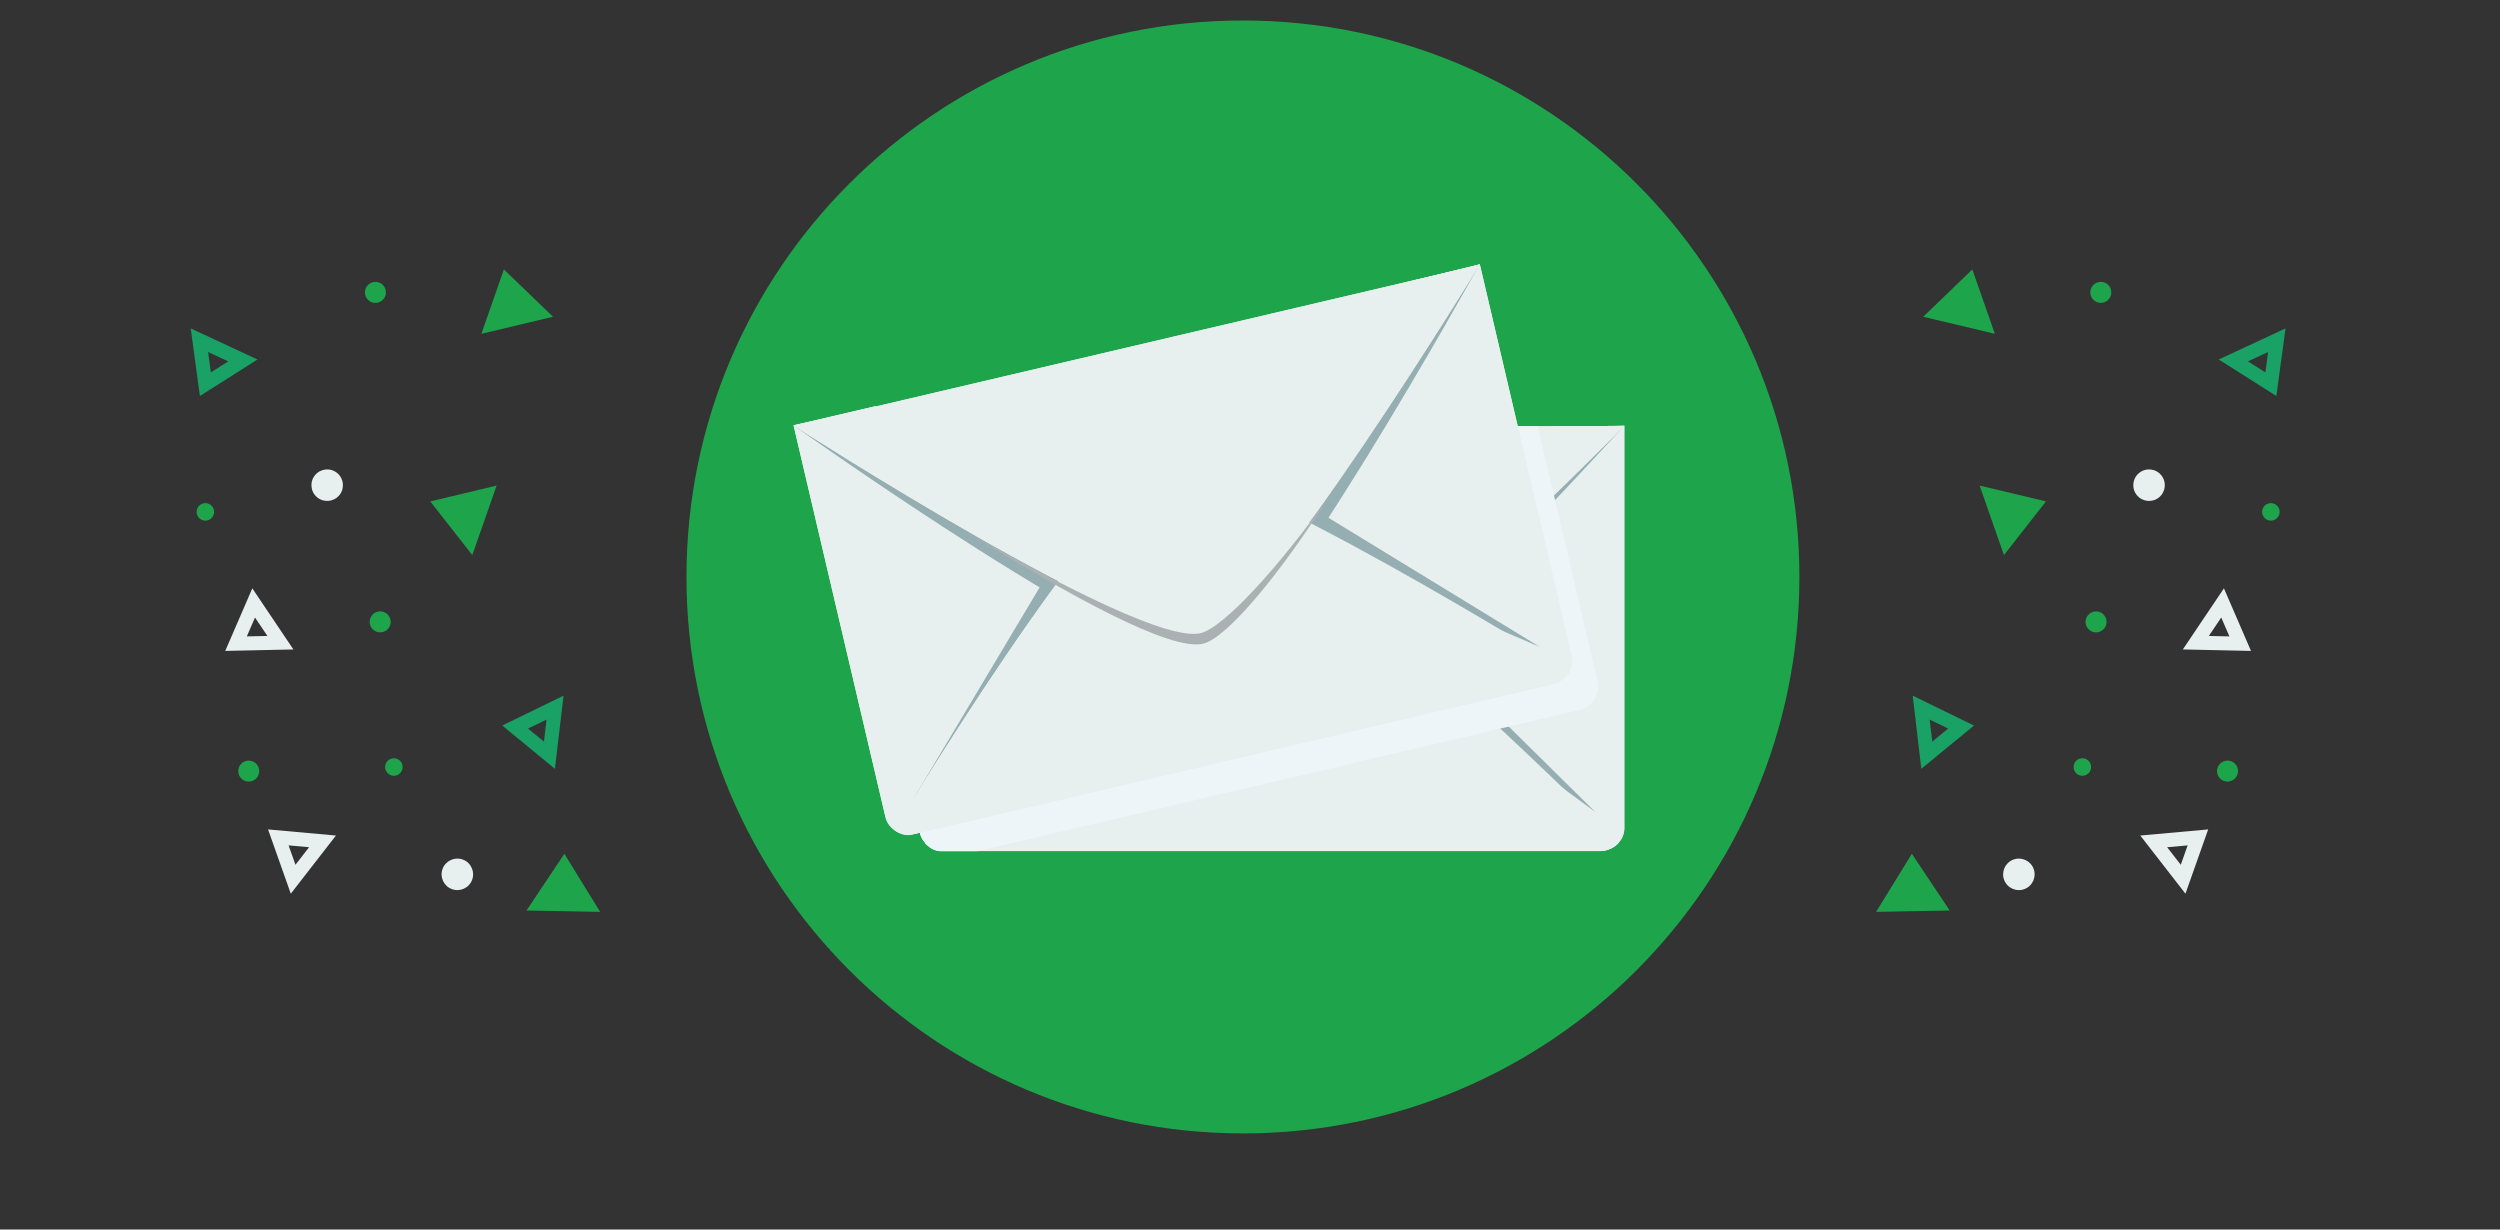 <svg width="244" height="120" viewBox="0 0 244 120" fill="none" xmlns="http://www.w3.org/2000/svg">
<rect x="0" y="0" width="244" height="120" fill="#333333" stroke="none"/>
<g clip-path="url(#clip0)">
<path d="M175.62 56.31C175.62 86.3 151.3 110.62 121.31 110.62C91.32 110.62 67 86.3 67 56.31C67 26.31 91.32 2 121.31 2C151.3 2 175.62 26.31 175.62 56.31Z" fill="#1EA54C"/>
<path d="M89.73 41.56V80.83C89.73 82.06 90.81 83.05 92.14 83.05H156.12C157.45 83.05 158.53 82.05 158.53 80.83V41.56L151.74 41.62L124.14 63.11L97.89 41.56H89.73Z" fill="#E7EFEF"/>
<path d="M151.74 41.62L124.14 63.11L97.9 41.56H89.74V80.83C89.74 82.06 90.82 83.05 92.15 83.05H156.13C157.46 83.05 158.54 82.05 158.54 80.83V41.56L151.74 41.62ZM157.13 80.1C157.13 81.28 156.1 82.23 154.82 82.23H93.4C92.12 82.23 91.09 81.28 91.09 80.1V42.4H97.09L124.14 64.72L152.17 42.44L157.14 42.4V80.1H157.13Z" fill="#E7EFEF"/>
<path d="M89.81 41.65C89.81 41.65 117.64 73.3 124.02 73.3C129.75 73.3 158.39 41.69 158.39 41.69C158.39 41.69 157.28 42.39 156.09 42.39C144.3 42.39 105.57 42.39 91.79 42.39C90.88 42.39 89.81 41.65 89.81 41.65Z" fill="#95AEB2"/>
<path d="M130.97 57.79L132.64 56.49L155.69 79.24L128.4 59.15L130.97 57.79Z" fill="#95AEB2"/>
<path d="M117.65 57.76L115.62 56.12L92.8 79.71L119.86 59.15L117.65 57.76Z" fill="#95AEB2"/>
<path d="M90.29 82.24C90.29 82.24 117.75 54.03 124.13 54.03C129.86 54.03 157.98 82.24 157.98 82.24C157.98 82.24 157.31 83.05 156.12 83.05C144.33 83.05 105.6 83.05 91.83 83.05C90.91 83.05 90.29 82.24 90.29 82.24Z" fill="#E7EFEF"/>
<path d="M156.43 80.72C156.14 80.87 155.78 80.99 155.34 80.99C143.84 80.99 106.06 80.99 92.63 80.99C92.31 80.99 92.03 80.88 91.8 80.74C90.85 81.69 90.3 82.26 90.3 82.26C90.3 82.26 90.92 83.07 91.84 83.07C105.61 83.07 144.35 83.07 156.13 83.07C157.32 83.07 157.99 82.26 157.99 82.26C157.99 82.26 157.41 81.69 156.43 80.72Z" fill="#E7EFEF"/>
<path d="M157.89 82.32C157.89 82.32 129.77 54.11 124.04 54.11C117.66 54.11 90.2 82.32 90.2 82.32C90.2 82.32 117.66 54.8 124.04 54.8C129.77 54.79 157.89 82.32 157.89 82.32Z" fill="#E7EFEF"/>
<path d="M89.73 41.56C89.73 41.56 117.8 70.63 124.18 70.63C129.91 70.63 158.53 41.56 158.53 41.56C158.53 41.56 157.36 41.61 156.17 41.61C144.38 41.61 105.65 41.61 91.88 41.61C90.96 41.61 89.73 41.56 89.73 41.56Z" fill="#E7EFEF"/>
<path d="M158.53 41.56C158.53 41.56 157.35 41.59 156.16 41.59C144.37 41.59 105.64 41.59 91.87 41.59C90.96 41.59 89.73 41.54 89.73 41.54C89.73 41.54 89.7 41.53 91.11 42.95C104.97 42.95 145.37 42.92 157.13 42.92C157.13 42.93 158.53 41.56 158.53 41.56Z" fill="#E7EFEF"/>
<path d="M157.94 42.15C157.94 42.15 129.82 70.55 124.09 70.55C117.71 70.55 89.91 41.76 89.91 41.76C89.91 41.76 117.75 68.55 124.14 68.55C129.87 68.54 157.94 42.15 157.94 42.15Z" fill="#E7EFEF"/>
<path d="M104.09 55.78C111.64 63.39 120.41 71.42 123.76 71.42C126.23 71.42 132.97 66.24 139.2 60.08C132.76 65.78 126.09 70.36 123.76 70.36C120.57 70.37 111.92 63.07 104.09 55.78Z" fill="#ABB1B2"/>
<path d="M155.94 66.57L150.08 41.59C136.63 41.59 112.14 41.59 97.93 41.59L97.89 41.56H97.88H90.73C90.39 41.64 90.05 41.72 89.72 41.8V80.83C89.72 81.37 89.93 81.85 90.27 82.23C90.22 82.28 90.19 82.31 90.19 82.31C90.19 82.31 90.22 82.28 90.27 82.23C90.27 82.23 90.27 82.23 90.27 82.24C90.27 82.24 90.28 82.25 90.28 82.26L90.27 82.27C90.27 82.27 90.89 83.08 91.81 83.08C92.86 83.08 94.07 83.08 95.39 83.08C111.09 79.4 143.58 71.77 154.09 69.31C155.25 69.04 155.71 68.09 155.71 68.09C155.71 68.09 155.7 68.08 155.69 68.08L155.7 68.07C155.96 67.61 156.06 67.09 155.94 66.57Z" fill="#EEF5F9"/>
<path d="M77.45 41.52L86.42 79.75C86.7 80.95 87.98 81.67 89.27 81.37L151.56 66.75C152.85 66.45 153.68 65.23 153.39 64.04L144.43 25.8L137.83 27.41L115.87 54.64L85.4 39.66L77.45 41.52Z" fill="#E7EFEF"/>
<path d="M137.83 27.41L115.88 54.64L85.4 39.65L77.45 41.51L86.42 79.74C86.7 80.94 87.98 81.66 89.27 81.36L151.56 66.74C152.85 66.44 153.67 65.22 153.39 64.03L144.43 25.8L137.83 27.41ZM151.88 63.64C152.15 64.79 151.36 65.95 150.12 66.25L90.32 80.28C89.08 80.57 87.85 79.88 87.58 78.73L78.97 42.03L84.81 40.66L116.24 56.21L138.44 28.12L143.27 26.95L151.88 63.64Z" fill="#E7EFEF"/>
<path d="M77.55 41.59C77.55 41.59 111.87 66.05 118.08 64.59C123.66 63.28 144.32 25.96 144.32 25.96C144.32 25.96 143.39 26.89 142.24 27.16C130.76 29.85 93.05 38.7 79.64 41.85C78.76 42.06 77.55 41.59 77.55 41.59Z" fill="#95AEB2"/>
<path d="M121.31 47.89L122.64 46.25L150.27 63.13L119.12 49.81L121.31 47.89Z" fill="#95AEB2"/>
<path d="M108.34 50.91L105.98 49.77L89.15 77.96L110.8 51.76L108.34 50.91Z" fill="#95AEB2"/>
<path d="M87.29 81C87.29 81 107.58 47.26 113.79 45.81C119.37 44.5 153.19 65.54 153.19 65.54C153.19 65.54 152.72 66.48 151.57 66.76C140.09 69.45 102.38 78.3 88.98 81.45C88.08 81.65 87.29 81 87.29 81Z" fill="#E7EFEF"/>
<path d="M151.33 64.41C151.09 64.62 150.76 64.83 150.33 64.93C139.14 67.56 102.36 76.19 89.28 79.26C88.97 79.33 88.67 79.29 88.41 79.2C87.71 80.35 87.3 81.03 87.3 81.03C87.3 81.03 88.09 81.68 88.98 81.47C102.39 78.32 140.1 69.47 151.57 66.78C152.73 66.51 153.19 65.56 153.19 65.56C153.19 65.56 152.51 65.12 151.33 64.41Z" fill="#E7EFEF"/>
<path d="M153.12 65.63C153.12 65.63 119.3 44.59 113.72 45.9C107.51 47.36 87.22 81.09 87.22 81.09C87.22 81.09 107.66 48.02 113.88 46.56C119.46 45.26 153.12 65.63 153.12 65.63Z" fill="#E7EFEF"/>
<path d="M77.45 41.52C77.45 41.52 111.41 63.41 117.63 61.95C123.21 60.64 144.43 25.8 144.43 25.8C144.43 25.8 143.3 26.11 142.14 26.38C130.66 29.07 92.95 37.92 79.55 41.07C78.66 41.28 77.45 41.52 77.45 41.52Z" fill="#E7EFEF"/>
<path d="M144.43 25.8C144.43 25.8 143.29 26.1 142.13 26.37C130.66 29.06 92.94 37.91 79.54 41.06C78.65 41.27 77.44 41.5 77.44 41.5C77.44 41.5 77.41 41.5 79.1 42.56C92.59 39.39 131.92 30.14 143.37 27.45C143.38 27.45 144.43 25.8 144.43 25.8Z" fill="#E7EFEF"/>
<path d="M143.99 26.51C143.99 26.51 123.1 60.58 117.52 61.89C111.31 63.35 77.67 41.67 77.67 41.67C77.67 41.67 110.9 61.39 117.11 59.93C122.7 58.62 143.99 26.51 143.99 26.51Z" fill="#E7EFEF"/>
<path d="M94.68 52.09C103.77 57.78 114.14 63.59 117.41 62.83C119.82 62.26 125.19 55.68 129.85 48.26C124.89 55.28 119.44 61.26 117.17 61.8C114.06 62.52 103.97 57.39 94.68 52.09Z" fill="#ABB1B2"/>
</g>
<path d="M192.5 26.299L187.707 30.915L194.697 32.58L192.5 26.299Z" fill="#1EA54C"/>
<path d="M49.18 26.299L53.973 30.915L46.983 32.58L49.18 26.299Z" fill="#1EA54C"/>
<circle r="1.025" transform="matrix(-0.118 -0.993 -0.993 0.118 205.038 28.536)" fill="#1EA54C"/>
<circle cx="36.642" cy="28.536" r="1.025" transform="rotate(-83.207 36.642 28.536)" fill="#1EA54C"/>
<path d="M214.314 62.727L218.644 62.821L216.924 58.846L214.314 62.727Z" stroke="#E7EFEF" stroke-width="1.371"/>
<path d="M217.977 35.179L221.636 37.497L222.218 33.205L217.977 35.179Z" stroke="#1AA166" stroke-width="1.371"/>
<path d="M199.685 48.936L193.212 47.395L195.586 54.178L199.685 48.936Z" fill="#1EA54C"/>
<circle r="0.854" transform="matrix(0.772 -0.636 -0.636 -0.772 221.637 49.959)" fill="#1EA54C"/>
<circle r="1.538" transform="matrix(0.772 -0.636 -0.636 -0.772 209.748 47.354)" fill="#E7EFEF"/>
<circle r="1.025" transform="matrix(0.772 -0.636 -0.636 -0.772 204.576 60.695)" fill="#1EA54C"/>
<path d="M27.367 62.727L23.037 62.821L24.757 58.846L27.367 62.727Z" stroke="#E7EFEF" stroke-width="1.371"/>
<path d="M23.703 35.179L20.045 37.497L19.463 33.205L23.703 35.179Z" stroke="#1AA166" stroke-width="1.371"/>
<path d="M41.995 48.936L48.469 47.395L46.095 54.178L41.995 48.936Z" fill="#1EA54C"/>
<circle cx="20.044" cy="49.959" r="0.854" transform="rotate(-140.512 20.044 49.959)" fill="#1EA54C"/>
<circle cx="31.933" cy="47.354" r="1.538" transform="rotate(-140.512 31.933 47.354)" fill="#E7EFEF"/>
<circle cx="37.105" cy="60.695" r="1.025" transform="rotate(-140.512 37.105 60.695)" fill="#1EA54C"/>
<path d="M213.072 85.813L214.516 81.73L210.202 82.119L213.072 85.813Z" stroke="#E7EFEF" stroke-width="1.371"/>
<path d="M188.055 73.709L191.402 70.96L187.508 69.063L188.055 73.709Z" stroke="#1AA166" stroke-width="1.371"/>
<path d="M186.598 83.331L183.108 88.997L190.293 88.865L186.598 83.331Z" fill="#1EA54C"/>
<circle r="0.854" transform="matrix(-0.362 -0.932 -0.932 0.362 203.238 74.86)" fill="#1EA54C"/>
<circle r="1.538" transform="matrix(-0.362 -0.932 -0.932 0.362 197.042 85.336)" fill="#E7EFEF"/>
<circle r="1.025" transform="matrix(-0.362 -0.932 -0.932 0.362 217.405 75.259)" fill="#1EA54C"/>
<path d="M28.609 85.813L27.164 81.73L31.478 82.119L28.609 85.813Z" stroke="#E7EFEF" stroke-width="1.371"/>
<path d="M53.625 73.709L50.278 70.96L54.172 69.063L53.625 73.709Z" stroke="#1AA166" stroke-width="1.371"/>
<path d="M55.082 83.331L58.572 88.997L51.387 88.865L55.082 83.331Z" fill="#1EA54C"/>
<circle cx="38.443" cy="74.86" r="0.854" transform="rotate(-68.757 38.443 74.86)" fill="#1EA54C"/>
<circle cx="44.638" cy="85.336" r="1.538" transform="rotate(-68.757 44.638 85.336)" fill="#E7EFEF"/>
<circle cx="24.276" cy="75.259" r="1.025" transform="rotate(-68.757 24.276 75.259)" fill="#1EA54C"/>
<defs>
<clipPath id="clip0">
<rect width="108.62" height="108.62" fill="white" transform="translate(67 2)"/>
</clipPath>
</defs>
</svg>
